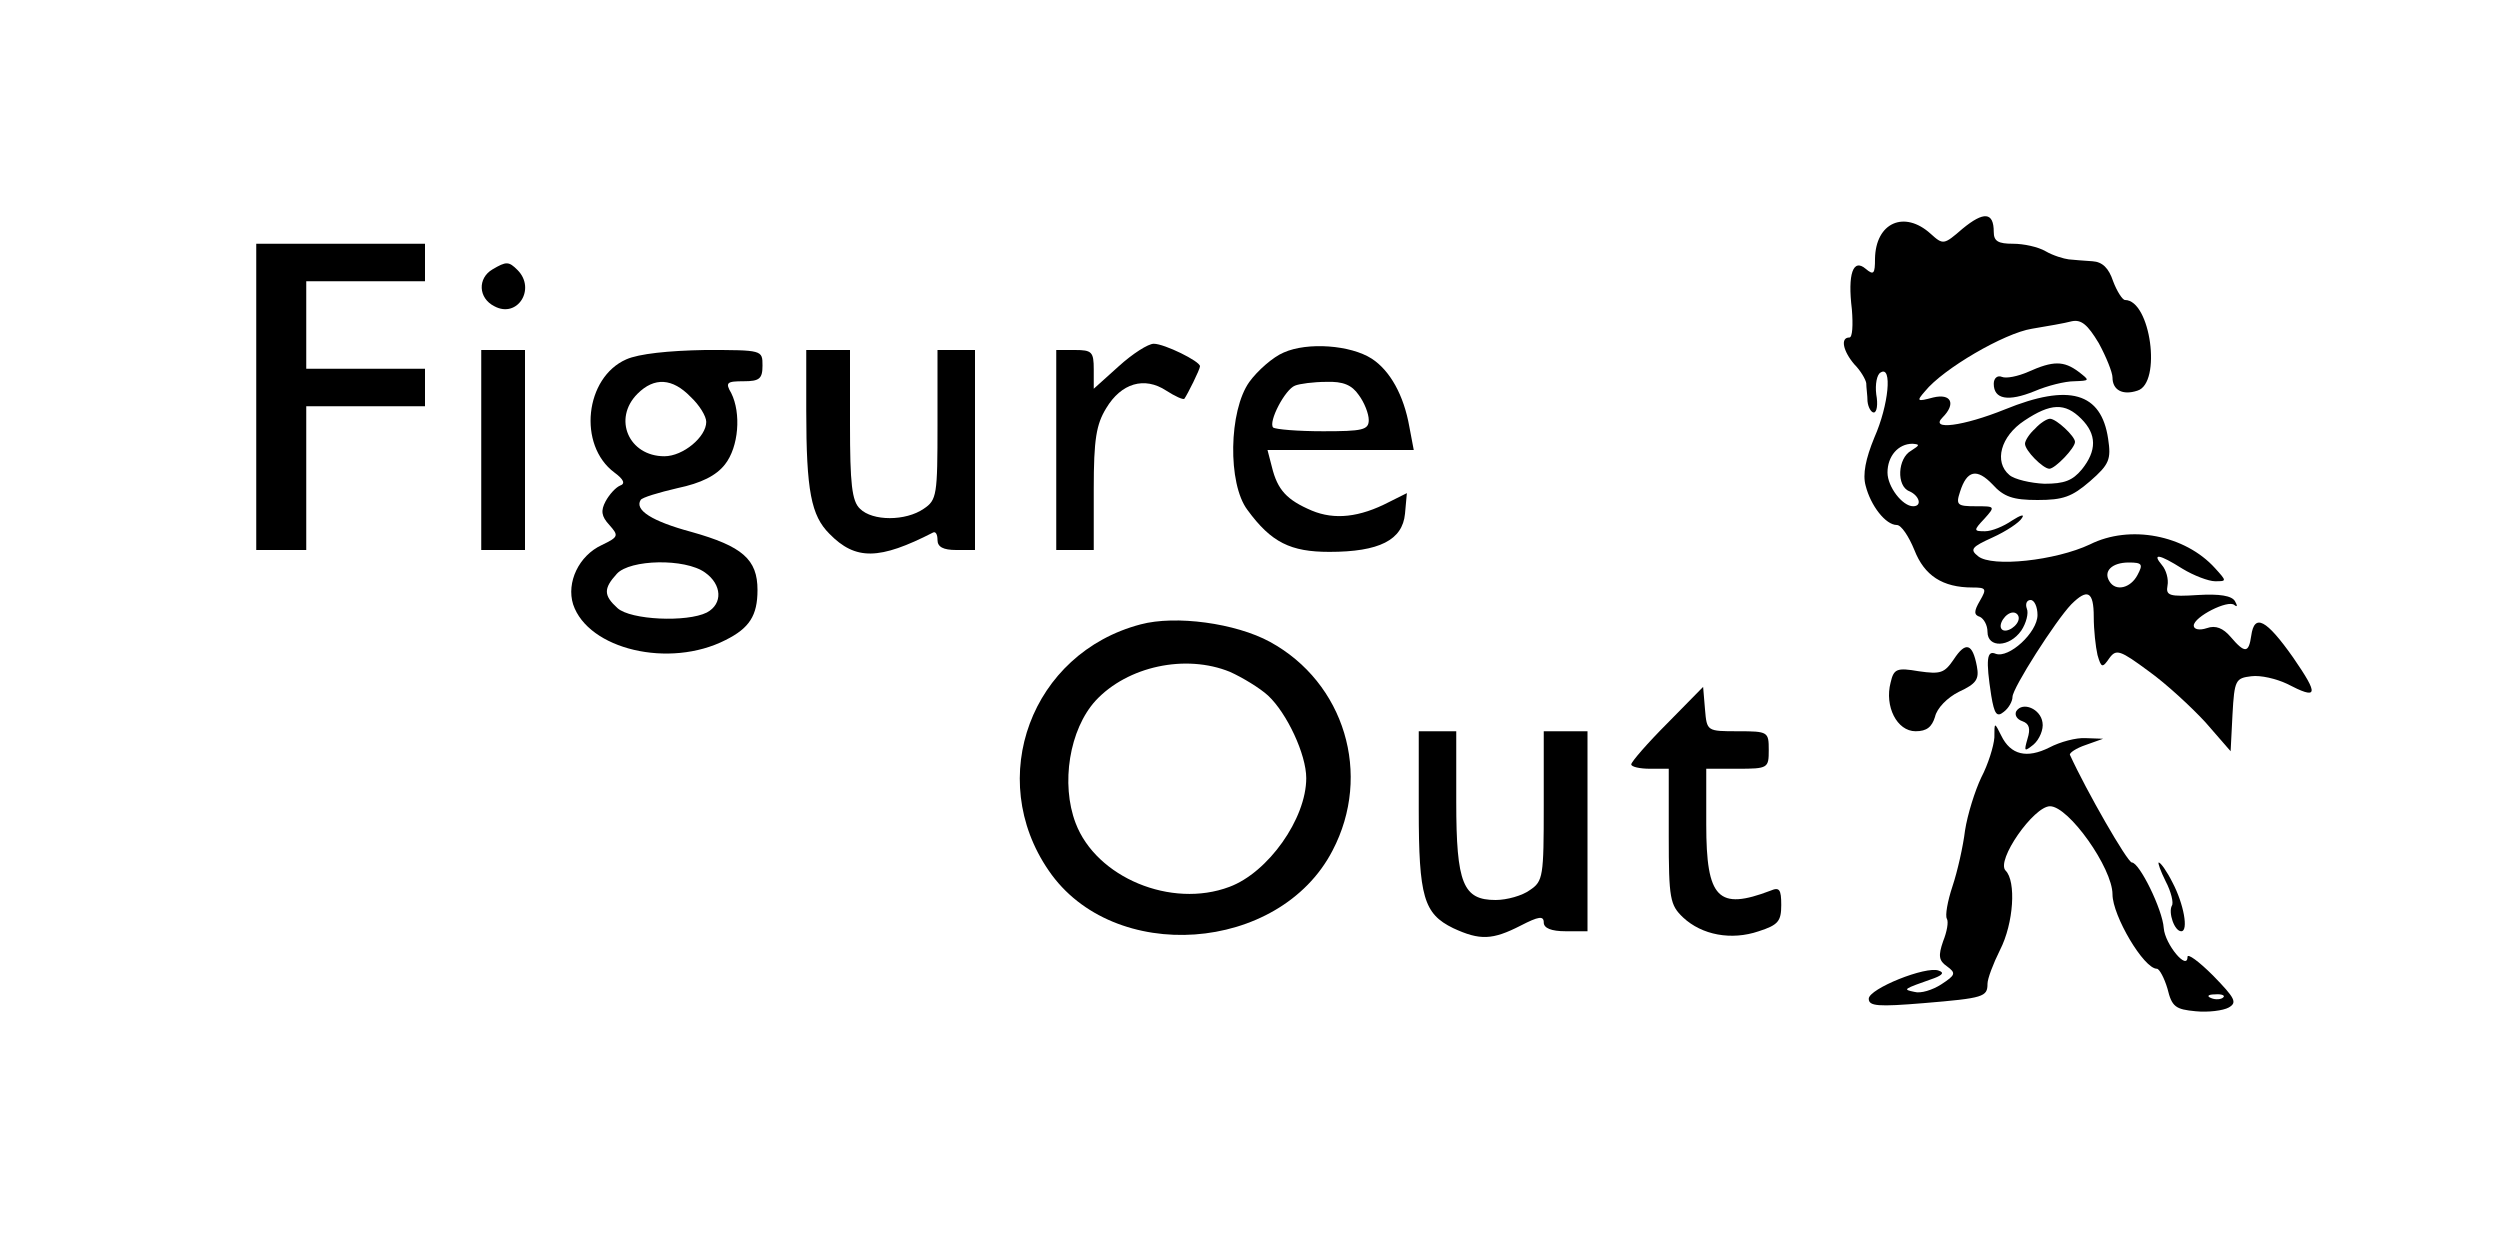 <?xml version="1.0" standalone="no"?>
<!DOCTYPE svg PUBLIC "-//W3C//DTD SVG 20010904//EN"
 "http://www.w3.org/TR/2001/REC-SVG-20010904/DTD/svg10.dtd">
<svg version="1.0" xmlns="http://www.w3.org/2000/svg"
 width="400pt" height="200pt" viewBox="0 0 400 200"
 preserveAspectRatio="xMidYMid meet">

<g transform="translate(0,200) scale(0.1,-0.1)"
fill="#000000" stroke="none">
<path d="M3140 1634 c-30 -26 -31 -26 -51 -8 -42 38 -88 18 -89 -40 0 -24 -2
-27 -15 -16 -20 17 -29 -8 -22 -65 2 -25 1 -45 -4 -45 -15 0 -10 -22 8 -43 10
-10 18 -24 19 -30 0 -7 2 -20 2 -29 1 -10 6 -18 10 -18 5 0 7 13 4 29 -2 16 1
32 7 35 19 12 13 -52 -10 -104 -14 -34 -19 -59 -14 -77 8 -32 32 -63 50 -63 7
0 19 -18 28 -40 16 -41 45 -60 93 -60 22 0 23 -2 12 -21 -10 -17 -10 -23 0
-26 6 -3 12 -13 12 -24 0 -26 35 -25 54 2 8 12 12 28 9 35 -3 8 0 14 6 14 6 0
11 -11 11 -24 0 -28 -46 -70 -67 -62 -14 6 -16 -9 -7 -67 5 -30 9 -35 20 -26
8 6 14 17 14 24 0 14 69 122 94 148 26 26 36 21 36 -20 0 -21 3 -48 6 -61 6
-21 8 -21 19 -5 11 15 17 13 63 -21 28 -20 69 -58 91 -82 l40 -46 3 59 c3 55
5 58 30 61 15 2 40 -4 57 -12 50 -26 52 -19 10 42 -43 61 -62 71 -67 35 -4
-28 -10 -29 -33 -2 -12 14 -24 19 -38 14 -12 -4 -21 -2 -21 4 0 14 55 42 65
33 5 -4 5 -1 1 6 -5 9 -25 12 -59 10 -46 -3 -52 -1 -49 15 2 10 -2 25 -9 33
-16 19 -5 18 33 -6 18 -11 42 -20 52 -20 19 0 19 0 0 21 -48 53 -136 70 -200
38 -55 -26 -157 -37 -179 -19 -14 11 -10 15 23 30 22 10 43 24 47 31 5 7 -2 5
-16 -4 -13 -9 -32 -17 -43 -17 -18 0 -19 1 -1 20 18 20 17 20 -14 20 -29 0
-32 2 -25 23 11 35 27 38 52 12 18 -20 33 -25 72 -25 41 0 55 5 84 30 31 27
34 35 29 68 -11 74 -62 89 -165 47 -67 -27 -121 -34 -100 -13 22 22 14 39 -15
32 -26 -7 -27 -6 -13 10 29 36 127 93 171 100 24 4 53 9 64 12 15 3 25 -5 43
-35 12 -22 22 -47 22 -55 0 -20 16 -29 40 -21 39 12 21 145 -20 145 -4 0 -13
14 -19 30 -7 21 -17 31 -33 32 -13 1 -30 2 -38 3 -8 1 -25 6 -37 13 -12 7 -35
12 -52 12 -24 0 -31 4 -31 19 0 32 -16 33 -50 5z m190 -304 c25 -25 25 -51 1
-81 -15 -18 -28 -23 -60 -23 -22 1 -48 7 -56 14 -25 21 -14 62 24 87 42 28 65
29 91 3z m-272 -51 c-22 -12 -24 -57 -3 -65 16 -7 21 -24 6 -24 -17 0 -41 31
-41 54 0 26 17 46 40 46 12 -1 12 -2 -2 -11z m362 -199 c-11 -21 -35 -27 -45
-10 -10 16 4 30 31 30 22 0 23 -3 14 -20z m-190 -69 c0 -12 -20 -25 -27 -18
-7 7 6 27 18 27 5 0 9 -4 9 -9z"/>
<path d="M3256 1314 c-9 -8 -16 -19 -16 -24 0 -11 29 -40 39 -40 9 0 41 33 41
43 0 9 -30 37 -40 37 -5 0 -16 -7 -24 -16z"/>
<path d="M410 1365 l0 -245 40 0 40 0 0 115 0 115 95 0 95 0 0 30 0 30 -95 0
-95 0 0 70 0 70 95 0 95 0 0 30 0 30 -135 0 -135 0 0 -245z"/>
<path d="M788 1569 c-24 -14 -23 -46 3 -59 37 -20 67 28 37 58 -14 14 -18 14
-40 1z"/>
<path d="M1790 1414 l-40 -36 0 31 c0 28 -3 31 -30 31 l-30 0 0 -160 0 -160
30 0 30 0 0 98 c0 79 4 103 20 129 24 40 61 51 96 28 14 -9 27 -15 29 -13 5 7
25 47 25 52 0 8 -57 36 -74 36 -9 0 -34 -16 -56 -36z"/>
<path d="M2054 1436 c-17 -7 -42 -29 -55 -47 -33 -46 -35 -163 -3 -205 38 -52
69 -67 131 -67 80 0 117 19 121 61 l3 33 -28 -14 c-48 -25 -88 -29 -124 -14
-40 17 -55 33 -64 70 l-7 27 117 0 117 0 -7 37 c-9 51 -31 90 -60 109 -34 22
-103 27 -141 10z m120 -68 c9 -12 16 -30 16 -40 0 -16 -10 -18 -73 -18 -41 0
-76 3 -80 6 -8 9 19 61 35 67 7 3 30 6 50 6 27 1 41 -5 52 -21z"/>
<path d="M770 1280 l0 -160 35 0 35 0 0 160 0 160 -35 0 -35 0 0 -160z"/>
<path d="M1002 1425 c-66 -29 -78 -137 -19 -181 15 -11 18 -18 9 -21 -7 -3
-17 -14 -23 -25 -8 -15 -7 -24 6 -38 15 -17 15 -19 -12 -32 -37 -17 -57 -60
-46 -95 24 -72 154 -103 244 -57 38 19 51 39 51 80 0 49 -24 70 -106 93 -63
17 -91 35 -81 51 2 4 29 12 59 19 38 8 62 20 76 38 22 28 26 82 10 114 -10 17
-7 19 20 19 25 0 30 4 30 25 0 25 0 25 -92 25 -58 -1 -106 -6 -126 -15z m103
-60 c14 -13 25 -31 25 -40 0 -24 -37 -55 -67 -55 -57 0 -83 60 -43 100 27 27
56 25 85 -5z m23 -281 c27 -19 29 -50 3 -64 -32 -16 -122 -12 -143 7 -22 20
-23 31 -1 55 21 23 109 25 141 2z"/>
<path d="M1290 1343 c0 -129 8 -168 37 -197 42 -43 80 -42 166 2 4 2 7 -3 7
-12 0 -11 9 -16 30 -16 l30 0 0 160 0 160 -30 0 -30 0 0 -119 c0 -113 -1 -121
-22 -135 -29 -20 -82 -20 -102 0 -13 12 -16 40 -16 135 l0 119 -35 0 -35 0 0
-97z"/>
<path d="M3245 1405 c-16 -7 -35 -11 -42 -8 -7 3 -13 -2 -13 -11 0 -25 23 -29
65 -12 21 9 49 16 64 16 25 1 25 1 7 15 -24 18 -41 18 -81 0z"/>
<path d="M1825 1001 c-175 -46 -249 -246 -147 -394 103 -151 369 -132 454 32
64 122 19 269 -100 334 -55 30 -151 43 -207 28z m143 -76 c20 -9 48 -26 61
-38 30 -28 61 -94 61 -132 0 -65 -61 -151 -123 -174 -93 -35 -213 15 -246 102
-24 63 -10 150 32 196 51 55 144 75 215 46z"/>
<path d="M3126 945 c-15 -22 -21 -24 -56 -19 -35 6 -40 4 -45 -18 -10 -38 10
-78 40 -78 18 0 26 7 31 23 3 14 20 31 38 40 28 13 33 20 29 41 -7 37 -18 40
-37 11z"/>
<path d="M2668 843 c-32 -32 -58 -62 -58 -66 0 -4 14 -7 30 -7 l30 0 0 -108
c0 -100 2 -110 23 -130 30 -28 77 -37 121 -22 31 10 36 16 36 42 0 25 -3 29
-17 23 -84 -32 -103 -13 -103 106 l0 89 50 0 c49 0 50 1 50 30 0 29 -1 30 -49
30 -50 0 -50 0 -53 35 l-3 36 -57 -58z"/>
<path d="M3226 862 c-3 -6 1 -13 10 -16 11 -4 13 -12 8 -28 -6 -21 -5 -21 10
-9 9 8 16 24 14 35 -3 22 -32 34 -42 18z"/>
<path d="M3191 820 c-1 -14 -10 -43 -21 -64 -10 -21 -22 -59 -26 -85 -3 -25
-12 -65 -20 -89 -8 -24 -12 -47 -9 -52 3 -5 0 -21 -6 -36 -8 -23 -7 -31 6 -40
15 -11 14 -14 -9 -29 -14 -9 -33 -15 -43 -12 -19 4 -19 4 32 22 13 5 16 9 7
12 -20 8 -112 -29 -112 -45 0 -12 15 -13 88 -7 96 8 102 10 102 31 0 8 9 32
20 54 22 43 26 110 9 127 -16 16 45 103 71 103 30 0 100 -99 100 -141 0 -34
50 -119 71 -119 4 0 12 -15 17 -32 7 -29 13 -33 45 -36 20 -2 44 1 53 6 14 8
10 15 -25 51 -23 23 -41 36 -41 30 0 -23 -36 20 -38 46 -2 30 -39 105 -51 105
-7 0 -73 115 -99 172 -2 3 10 11 25 16 l28 10 -28 1 c-15 1 -41 -6 -58 -15
-36 -18 -62 -12 -77 19 -11 22 -11 22 -11 -3z m366 -416 c-3 -3 -12 -4 -19 -1
-8 3 -5 6 6 6 11 1 17 -2 13 -5z"/>
<path d="M2270 705 c0 -140 8 -167 55 -190 43 -20 63 -19 108 4 29 15 37 16
37 5 0 -9 12 -14 35 -14 l35 0 0 160 0 160 -35 0 -35 0 0 -119 c0 -113 -1
-121 -22 -135 -12 -9 -37 -16 -55 -16 -52 0 -63 26 -63 157 l0 113 -30 0 -30
0 0 -125z"/>
<path d="M3465 590 c9 -17 13 -35 10 -39 -6 -11 4 -41 15 -41 12 0 4 44 -14
78 -9 18 -19 32 -22 32 -2 0 3 -14 11 -30z"/>
</g>
</svg>
